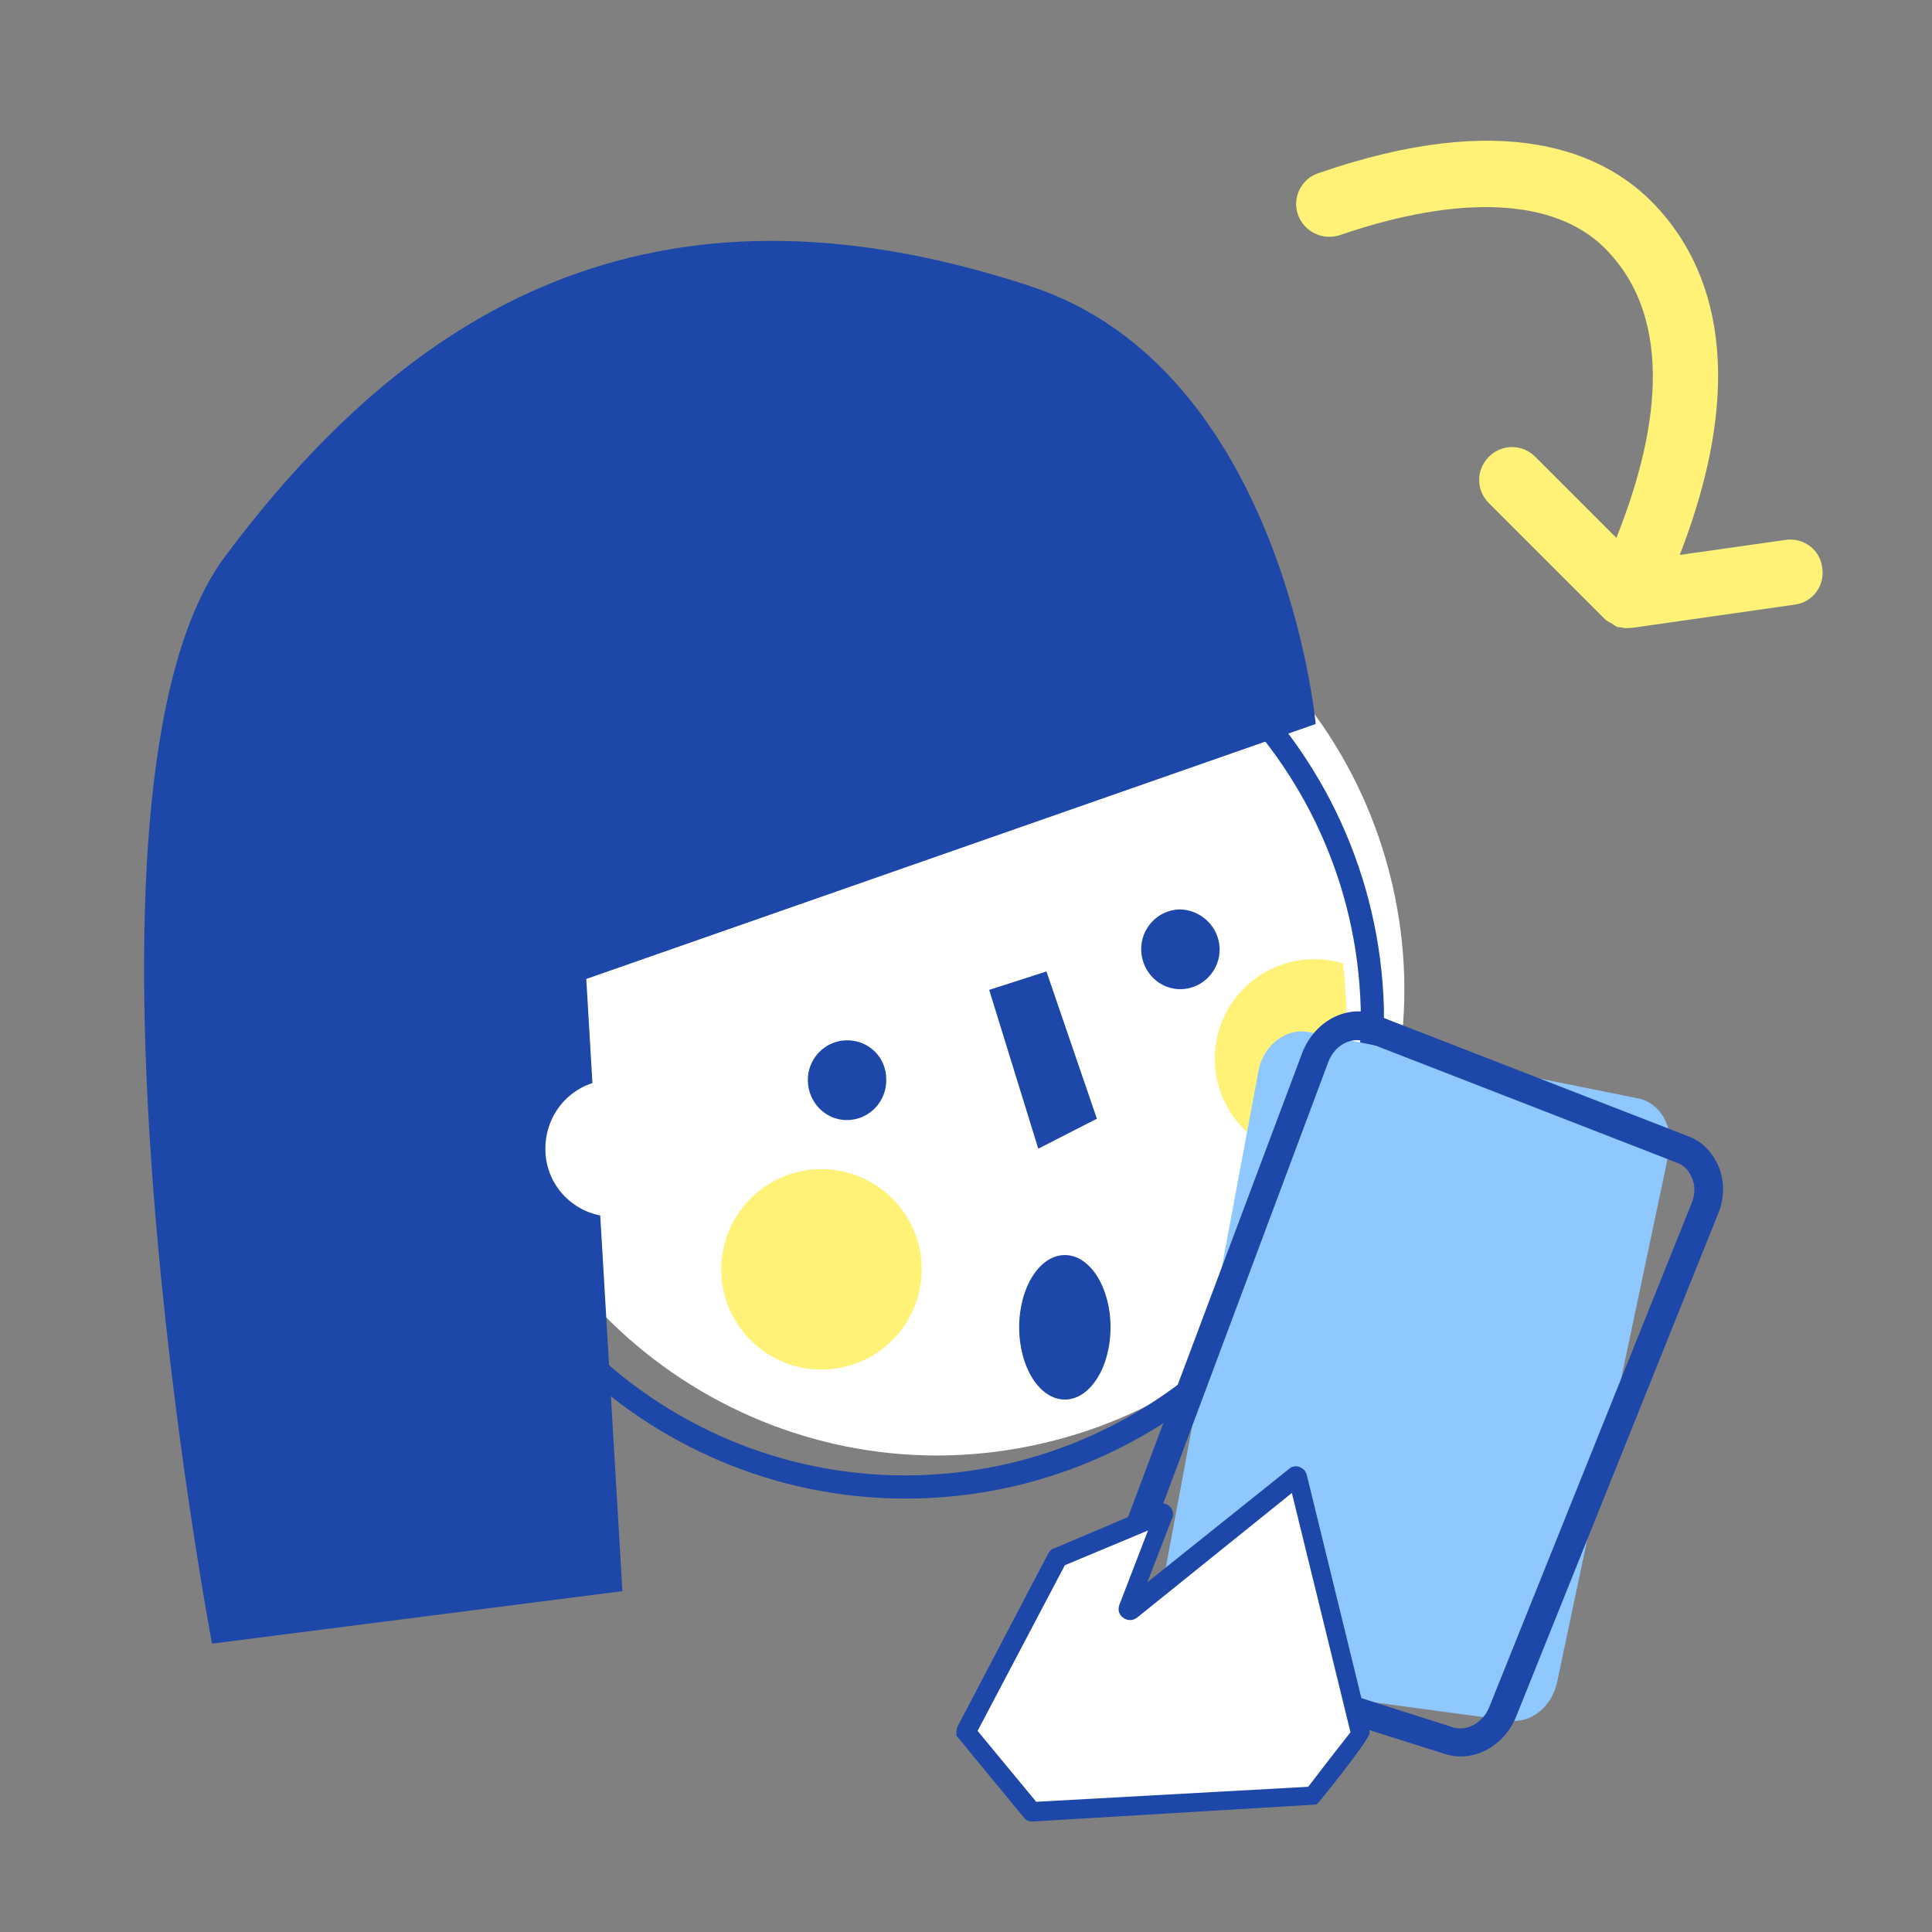 <?xml version="1.0" encoding="utf-8"?>
<!-- Generator: Adobe Illustrator 19.2.1, SVG Export Plug-In . SVG Version: 6.00 Build 0)  -->
<svg version="1.1" id="Layer_1" xmlns="http://www.w3.org/2000/svg" xmlns:xlink="http://www.w3.org/1999/xlink" x="0px" y="0px"
	 viewBox="0 0 283.4 283.4" style="enable-background:new 0 0 283.4 283.4;" xml:space="preserve">
<rect x="0" y="0" width="283.4" height="283.4" fill="#808080" stroke="none"/>
<style type="text/css">
	.st0{fill:#FFFFFF;}
	.st1{fill:#1D47A8;}
	.st2{clip-path:url(#SVGID_2_);}
	.st3{fill:#FFF276;}
	.st4{fill:#8EC8FE;}
</style>
<g id="Kujundus">
</g>
<g id="Layer_3">
</g>
<g>
	<g id="Layer_2">
		<g>
			<g>
				<path class="st0" d="M204.2,129.6c8.6,36.8-14.4,73.6-51.2,82.1c-36.8,8.6-73.6-14.4-82.2-51.2C62.3,123.8,85.2,87,122,78.4
					C158.9,69.9,195.6,92.8,204.2,129.6"/>
			</g>
			<g>
				<path class="st1" d="M62.7,149.6c0-37.8,30.3-69.1,68.3-70.1c38.7-1,70.9,29.6,72,68.3c0,0.6,0,1.2,0,1.9
					c0,37.8-30.2,69.1-68.3,70.1c-38.6,1-70.9-29.6-71.9-68.3C62.8,150.9,62.7,150.2,62.7,149.6 M199.6,149.7c0-0.6,0-1.2,0-1.8
					c-1-36.8-31.7-66-68.5-65c-36.2,1-65,30.7-65,66.7c0,0.6,0,1.2,0,1.8c1,36.8,31.7,66,68.5,65
					C170.8,215.4,199.6,185.7,199.6,149.7"/>
			</g>
			<g>
				<polygon class="st1" points="145.1,145.2 153.5,142.5 160.9,164.1 152.3,168.5 				"/>
			</g>
			<g>
				<path class="st1" d="M86,143.6l5.3,89.8l-60.2,7.7c0,0-23.7-125.4,2-159.6C59.7,46,94.9,23.4,151.2,42
					c37,12.2,41.8,64.2,41.8,64.2L86,143.6z"/>
			</g>
			<g>
				<path class="st0" d="M100.1,168.2c0.1,5.6-4.2,10.2-9.8,10.3c-5.6,0.1-10.2-4.2-10.3-9.8c-0.1-5.6,4.2-10.2,9.8-10.3
					C95.3,158.3,99.9,162.7,100.1,168.2"/>
			</g>
			<g>
				<path class="st1" d="M130,158.3c0.1,3.2-2.4,5.9-5.6,6s-5.8-2.5-5.9-5.7s2.4-5.9,5.6-6C127.3,152.5,130,155,130,158.3"/>
			</g>
			<g>
				<g>
					<g>
						<defs>
							<path id="SVGID_1_" d="M197.5,149.8c0-0.6,0-1.2,0-1.8c-1-36.8-31.7-66-68.5-65c-36.2,1-65,30.7-65,66.7c0,0.6,0,1.2,0,1.8
								c1,36.8,31.7,66,68.5,65C168.7,215.6,197.5,185.8,197.5,149.8z"/>
						</defs>
						<clipPath id="SVGID_2_">
							<use xlink:href="#SVGID_1_"  style="overflow:visible;"/>
						</clipPath>
						<g class="st2">
							<circle class="st3" cx="192.8" cy="155.3" r="14.6"/>
						</g>
					</g>
				</g>
				<g>
					<path class="st1" d="M178.9,139.1c0.1,3.2-2.4,5.9-5.6,6c-3.2,0.1-5.8-2.5-5.9-5.7c-0.1-3.2,2.4-5.9,5.6-6
						C176.1,133.4,178.8,135.9,178.9,139.1"/>
				</g>
				<g>
					<g>
						<path class="st4" d="M166,244.9l55.4,7.5c3.2,0.4,6.2-2,7-5.6l16.4-77.7c0.8-3.8-1.3-7.4-4.6-8l-48.2-9.7
							c-3.3-0.7-6.7,1.9-7.4,5.7L169,240.7"/>
					</g>
					<g>
						<path class="st1" d="M158.6,240.4l1.3-4l53.3,17c2,0.6,4.4-0.7,5.3-3.1l29.6-73.7c0.6-1.4,0.6-2.8,0-4c-0.3-0.7-0.9-1.6-2-2
							l-45.8-17.8c-1.1-0.4-2.1-0.2-2.8,0.1c-1.2,0.5-2.2,1.6-2.7,3L165,235.6l-3.9-1.4l29.9-79.7c0.9-2.4,2.7-4.4,4.9-5.4
							c2-0.9,4.1-1,6-0.2l45.8,17.8c1.9,0.7,3.4,2.2,4.3,4.2c1,2.2,1,4.9,0,7.2l-29.6,73.7c-1.8,4.4-6.3,6.8-10.4,5.5L158.6,240.4z"
							/>
					</g>
				</g>
				<g>
					<path class="st0" d="M141.8,253.8l13.2-25.2c0-0.1,0.1-0.1,0.1-0.1l15.2-6.4c0.2-0.1,0.4,0.1,0.3,0.3l-5.2,13.4
						c-0.1,0.3,0.2,0.5,0.4,0.3l24.1-19.4c0.2-0.1,0.4,0,0.4,0.1l9.2,37.5c0,0.1-6.9,9-7,9.1l-41,2.3c-0.1,0.1-0.2,0-0.3-0.1
						l-9.5-11.5C141.7,254.1,141.7,253.9,141.8,253.8z"/>
					<path class="st1" d="M151.4,267.2c-0.7,0-1.1-0.4-1.2-0.6l-0.1-0.1l-9.8-11.9v-0.5c0-0.2,0-0.6,0.3-1.1l13.1-25
						c0.2-0.4,0.5-0.8,1-0.9l15.1-6.4c0.6-0.3,1.3-0.2,1.8,0.3c0.5,0.5,0.6,1.2,0.3,1.8l-3.6,9.3l21-16.8c0.5-0.3,1.2-0.3,1.7,0.1
						c0.4,0.2,0.6,0.6,0.7,1l9.2,37.6v0.2c0,1-7.3,10-7.4,10.1l-0.4,0.4L151.4,267.2C151.4,267.2,151.4,267.2,151.4,267.2z
						 M143.4,253.9l8.6,10.4l39.9-2.2c1.2-1.6,5-6.5,6.2-8l-8.6-35.1l-22.6,18.2c-0.6,0.5-1.3,0.6-2,0.2c-0.7-0.4-1-1.2-0.7-2
						l4.2-10.9l-12.2,5.1L143.4,253.9z M170.9,223.4l-0.1,0.1C170.8,223.4,170.9,223.4,170.9,223.4z"/>
				</g>
			</g>
		</g>
	</g>
	<g id="Layer_4">
	</g>
</g>
<ellipse class="st1" cx="156.2" cy="194.7" rx="6.7" ry="10.6"/>
<path class="st3" d="M242.2,29.5c8.2,8.2,15.1,23.8,4.2,51.9l15.5-2.2c2.6-0.4,5.1,1.4,5.4,4.1c0.4,2.6-1.4,5.1-4.1,5.4l-23.8,3.4
	c-0.1,0-0.2,0-0.3,0c-0.5,0.1-1,0-1.5-0.1c-0.2,0-0.4,0-0.5-0.1c-0.2-0.1-0.3-0.2-0.5-0.3l0,0c-0.1-0.1-0.2-0.2-0.3-0.2
	c-0.3-0.2-0.6-0.3-0.9-0.6l-17-17c-1.9-1.9-1.9-4.9,0-6.8s4.9-1.9,6.8,0l11.9,11.9c5.8-14.5,9-31.8-1.7-42.5
	c-7.3-7.3-21.1-8-38.9-1.9c-2.5,0.8-5.2-0.5-6.1-3c-0.9-2.5,0.5-5.3,3-6.1C220.8,15.9,235.1,22.4,242.2,29.5"/>
<circle class="st3" cx="120.5" cy="186.2" r="14.7"/>
</svg>
